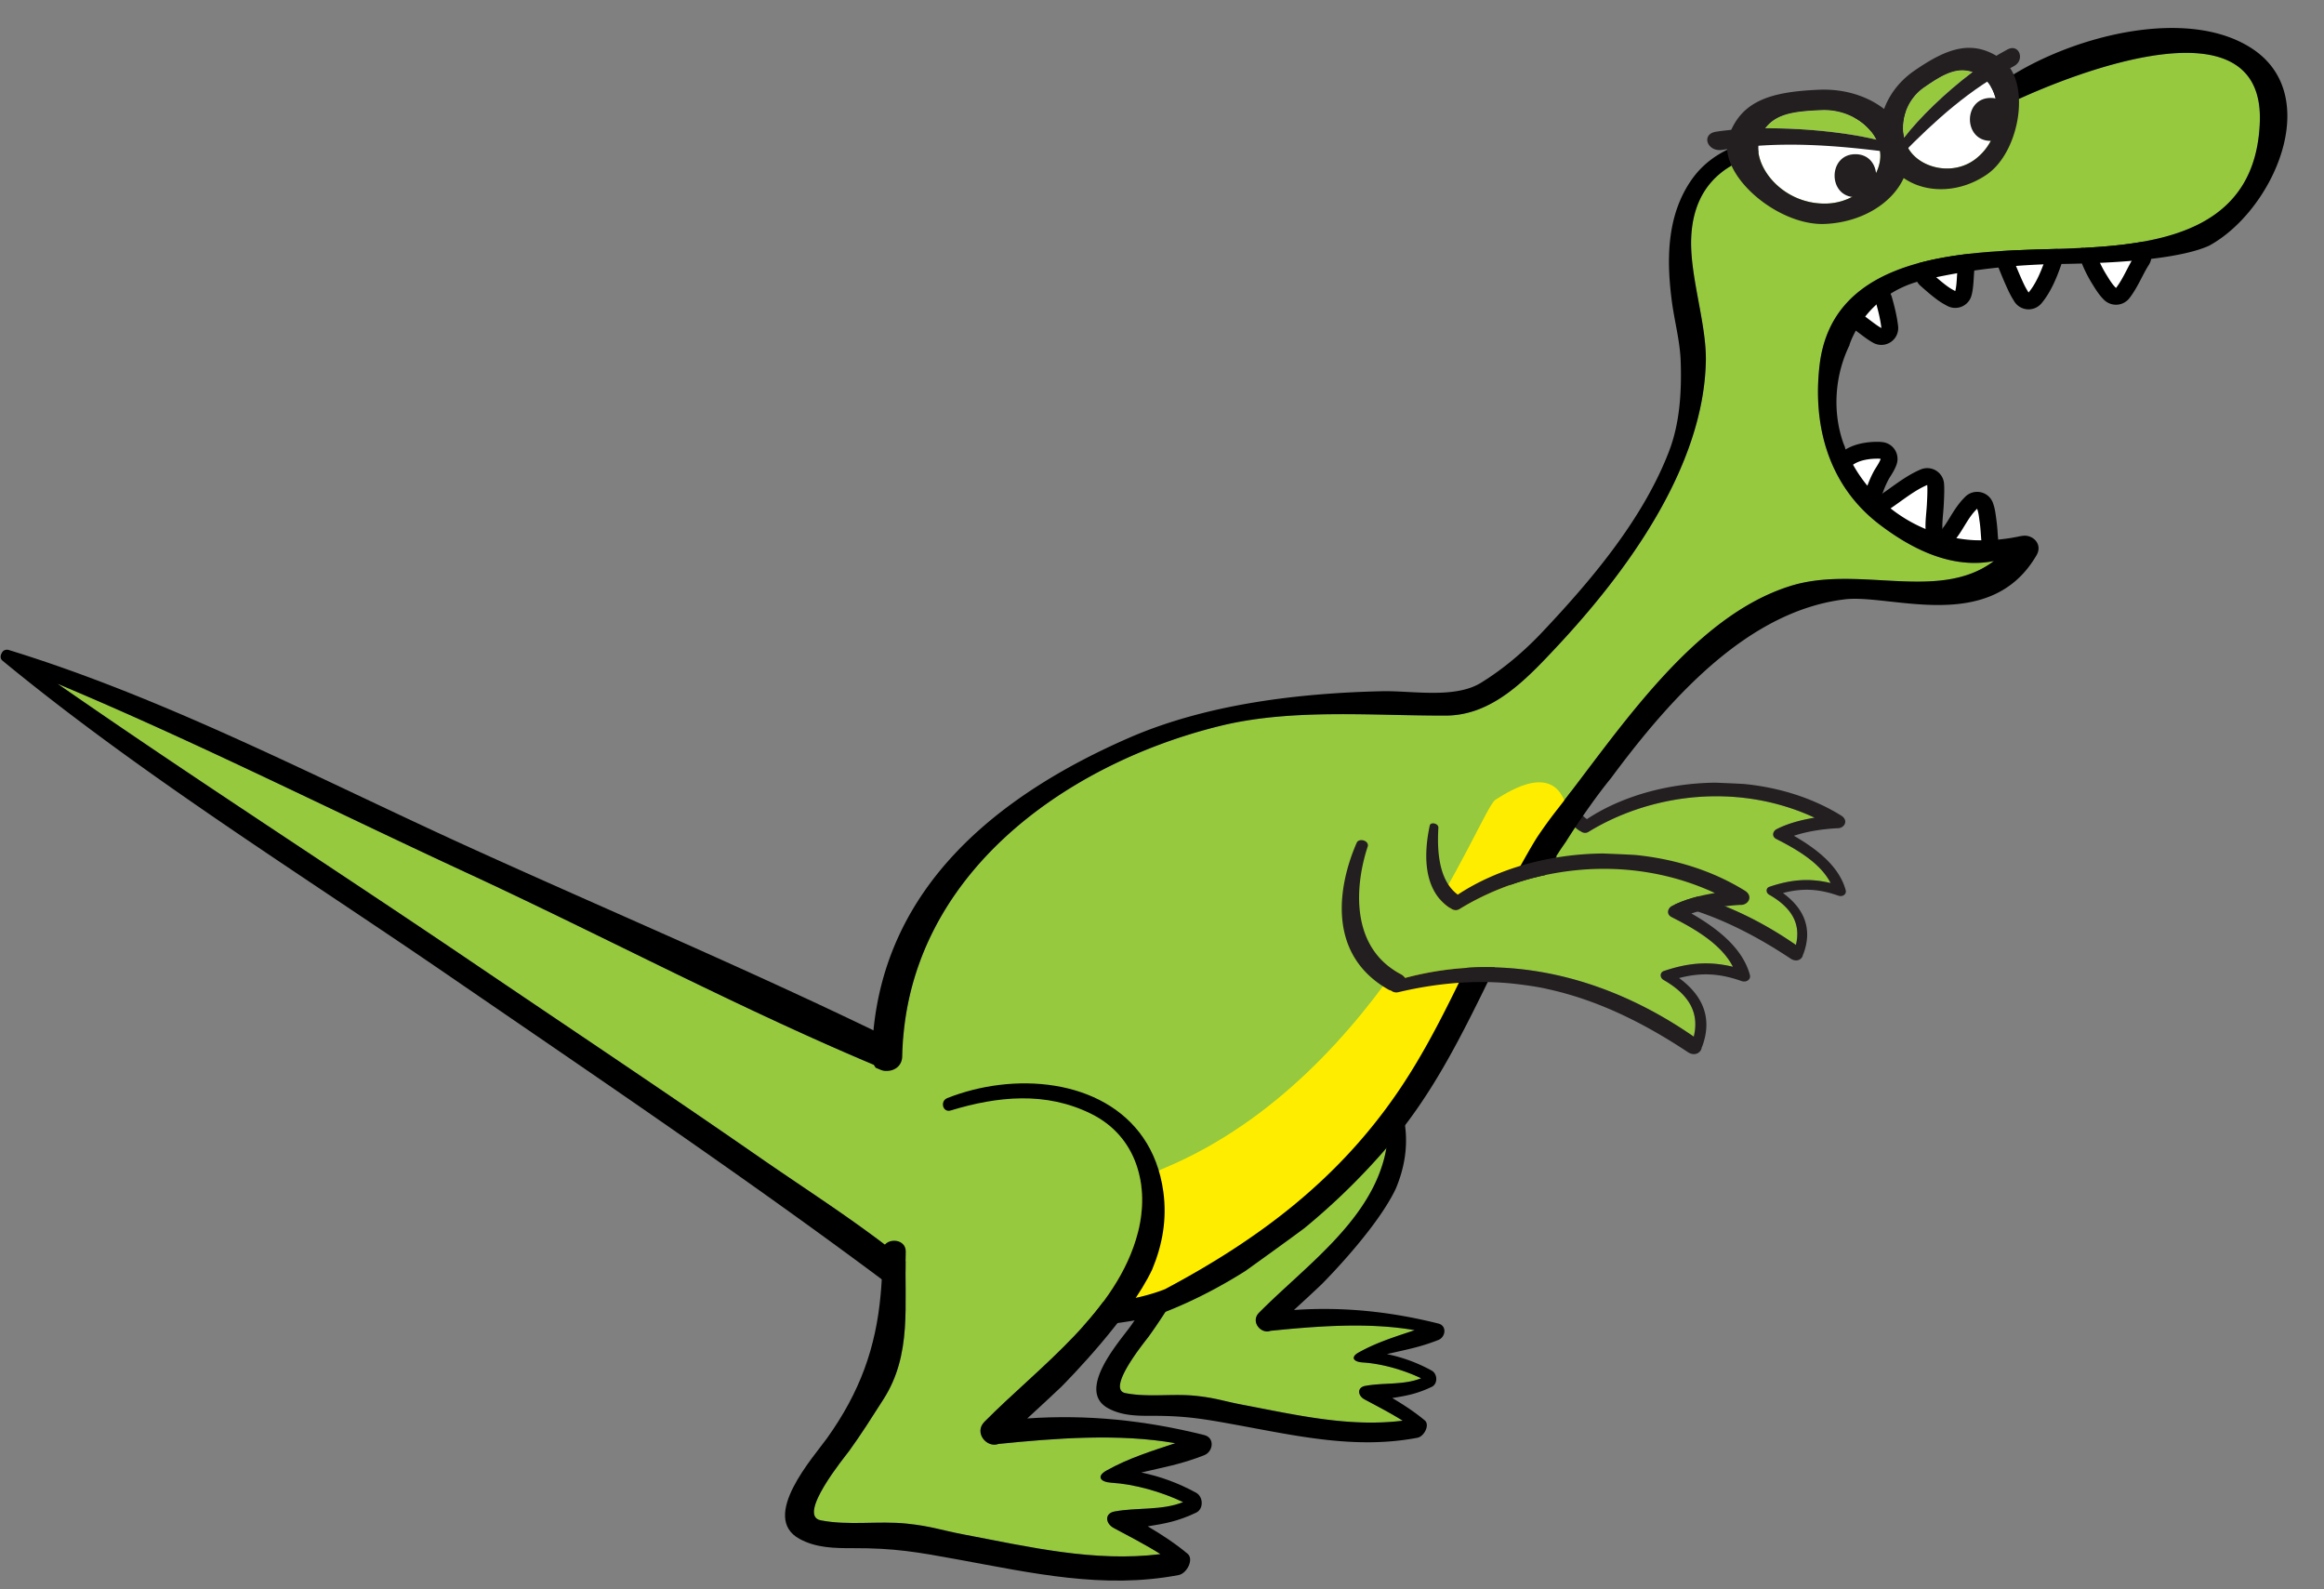 <svg xmlns="http://www.w3.org/2000/svg" width="236.045" height="161.389" viewBox="0.436 -2.791 236.045 161.389"><rect x="0.436" y="-2.791" width="236.045" height="161.389" fill="#808080" stroke="none"/><defs><style/></defs><g id="ID0.4247132698073983" transform="translate(.25 .05) scale(.998)"><g id="Back_Leg"><path id="Fill_5_" fill="#96C93D" d="M141.82 136.094c-.162 5.122.637 9.909-2.175 14.283-1.08 1.687-2.147 3.388-3.326 5.008-.396.543-5.092 6.241-2.742 6.7 2.73.531 5.568.031 8.331.319 2.435.256 3.209.611 5.612 1.068 6.265 1.188 12.596 2.683 18.978 1.885-1.485-.941-3.184-1.804-4.534-2.533-.818-.441-.893-1.415.073-1.596 2.214-.412 4.563-.073 6.651-.908-2.109-1.011-4.716-1.743-6.963-1.882-1.051-.063-1.467-.613-.463-1.177 2.132-1.195 4.393-1.895 6.669-2.65-5.477-.964-11.674-.479-17.119.072-1.144.432-2.414-1.089-1.378-2.139 5.317-5.378 12.9-10.646 14.879-18.361 1.145-4.459-.068-9.26-4.525-11.473-4.395-2.183-9.066-1.711-13.62-.326-.28.085-.491-.011-.618-.177-1.11 1.325-4.484 5.909-4.626 12.814.49.083.917.437.896 1.073z" transform="translate(.25) scale(.857)"/><path id="Outline_7_" d="M139.491 138.739a36.2 36.2 0 0 1-.102 1.399v.015h-.001c-.462 5.182-1.987 9.479-5.202 13.979-1.276 1.785-6.547 7.631-2.662 9.75 1.616.881 3.401.904 5.207.898 4.007-.011 6.176.371 10.128 1.095 7.161 1.309 14.106 2.896 21.391 1.509.807-.154 1.506-1.532.87-2.064-1.179-.986-2.503-1.852-3.859-2.653 1.621-.261 2.9-.477 4.681-1.324.762-.363.698-1.555 0-1.936a18.833 18.833 0 0 0-5.312-1.955c2.149-.509 3.841-.786 6.102-1.676.87-.341 1.057-1.689 0-1.954-5.734-1.433-11.308-2.006-17.143-1.607 1.065-.979 2.182-2.003 3.299-3.064.733-.738 6.64-6.762 8.804-11.363.985-2.359 1.449-4.867 1.079-7.541-1.138-8.241-8.649-11.225-15.885-10.336-1.728.212-3.44.642-5.046 1.277-.468.186-.519.722-.289 1.021.127.166.338.262.618.177 4.554-1.385 9.226-1.856 13.62.326 4.457 2.213 5.67 7.014 4.525 11.473-1.979 7.715-9.562 12.983-14.879 18.361-1.036 1.05.234 2.57 1.378 2.139 5.445-.552 11.643-1.036 17.119-.072-2.276.756-4.537 1.455-6.669 2.65-1.004.563-.588 1.113.463 1.177 2.247.139 4.854.871 6.963 1.882-2.088.835-4.438.496-6.651.908-.966.181-.892 1.154-.073 1.596 1.351.729 3.049 1.592 4.534 2.533-6.382.798-12.713-.696-18.978-1.885-2.403-.457-3.178-.812-5.612-1.068-2.763-.288-5.601.212-8.331-.319-2.35-.459 2.345-6.157 2.742-6.7 1.179-1.62 2.246-3.321 3.326-5.008 2.812-4.374 2.013-9.161 2.175-14.283.021-.636-.406-.989-.896-1.071-.452-.077-.954.075-1.21.469-.086-.074-.201 2.108-.225 2.936-.006.186-.006.304.001.309z" transform="translate(.25) scale(.857)"/></g><g id="Tail"><path id="Fill_4_" fill="#96C93D" d="M107.778 146.653c4.773-11.614-2.563-22.915-2.563-22.915-16.982-7.036-33.222-15.73-49.905-23.45-16.105-7.454-32.147-15.546-48.552-22.427 16.143 11.223 32.735 21.877 49.005 32.9 11.471 7.771 23.014 15.457 34.399 23.354 5.86 4.066 12.083 7.975 17.616 12.538z" transform="translate(.25) scale(.857)"/><path id="Outline_6_" d="M107.778 146.653c-5.534-4.563-11.756-8.473-17.616-12.538-11.386-7.896-22.929-15.582-34.399-23.354-16.27-11.023-32.863-21.677-49.005-32.9 16.405 6.881 32.447 14.973 48.553 22.427 16.683 7.72 32.923 16.414 49.905 23.45l.67-3.642c-16.474-8.05-33.458-15.204-50.144-22.786C37.858 89.184 19.808 79.646.977 73.855a.617.617 0 0 0-.264-.029.628.628 0 0 0-.579.393c-.179.287-.208.658.097.909 16.682 13.718 35.353 25.277 53.133 37.484 17.471 11.991 36.427 24.769 53.465 37.604l.949-3.563z" transform="translate(.25) scale(.857)"/></g><g id="Back_Arm"><path id="Fill_1_" fill="#96C93D" d="M178.89 88.887c-1.318 3.989-1.929 10.585 3.489 13.42.211.112.345.245.441.385 10.341-2.757 20.995-.326 30.373 6.179.568-2.338-.298-4.316-3.174-5.966-.419-.241-.396-.793.021-.934 2.461-.839 4.68-1.08 7.273-.448-1.181-2.323-3.903-3.946-6.438-5.226-.622-.312-.403-.955.026-1.17 1.312-.672 2.897-1.099 4.515-1.365-9.116-4.232-19.487-2.845-26.876 1.694-.321.194-.687.101-.934-.101-.051-.026-.103-.037-.158-.077-2.924-2.013-2.562-6.1-2.025-8.609-3.01-4.983-7.276 1.528-7.277 1.532.4-.041.886.26.744.686z" transform="translate(.25) scale(.857)"/><path id="Outline_3_" fill="#231F20" d="M177.737 88.484c-2.043 4.692-3.094 11.817 3.368 15.452.08.05.166.062.251.092a.89.89 0 0 0 .755.174c4.139-.974 7.994-1.279 11.727-.941 0 0 2.437.235 3.94.599 4.957 1.073 9.775 3.308 14.796 6.639.736.485 1.409.06 1.469-.503.013-.02.028-.022.038-.049 1.047-2.782.293-5.258-2.422-7.24 2.131-.555 4.08-.566 6.562.311.534.189 1.011-.179.891-.634-.751-2.804-3.357-4.865-6.155-6.473 1.592-.532 3.386-.797 5.129-.897.862.053 1.416-.926.494-1.5-3.455-2.139-7.408-3.329-11.417-3.742-.402-.044-3.511-.167-3.511-.167-5.68.052-11.193 1.625-15.276 4.33-2.157-1.576-2.156-5.069-2.045-7.058a.382.382 0 0 0-.038-.169c-.166-.307-.789-.404-.866-.041-.543 2.506-.9 6.595 2.025 8.611.057.039.108.052.159.077.246.199.612.291.933.1 7.388-4.538 17.76-5.928 26.877-1.693-1.615.267-3.202.689-4.516 1.365-.427.214-.644.858-.025 1.169 2.537 1.28 5.26 2.902 6.44 5.228-2.586-.631-4.811-.39-7.273.447-.417.141-.444.691-.022.934 2.877 1.651 3.743 3.628 3.174 5.965-9.385-6.506-20.03-8.937-30.373-6.179a1.184 1.184 0 0 0-.44-.384c-5.417-2.835-4.814-9.432-3.49-13.42.143-.424-.344-.725-.738-.678-.184.017-.341.097-.421.275z" transform="translate(.25) scale(.857)"/></g><g id="Teeth"><g id="Tooth_6_"><path id="ID0.17694995738565922" fill="#FFF" d="M251.208 31.871c-.27 0-.529-.109-.719-.304l.719-.696-.754.66c-.505-.525-.838-1.063-1.131-1.539l-.113-.182a14.759 14.759 0 0 1-1.056-2.056 1 1 0 0 1 .879-1.386 69.19 69.19 0 0 0 4.283-.304 1.003 1.003 0 0 1 .958.473 1 1 0 0 1-.016 1.068c-.312.48-.585 1.005-.872 1.561-.405.782-.824 1.591-1.389 2.318a.998.998 0 0 1-.735.386l-.054.001z" transform="translate(.25) scale(.857)"/><path id="ID0.7231707707978785" d="M253.421 27.059c-.796 1.222-1.326 2.668-2.213 3.812l-.094-.095c-.42-.438-.735-.981-1.056-1.495a13.644 13.644 0 0 1-.982-1.914 70.2 70.2 0 0 0 4.345-.308m0-2c-.069 0-.139.003-.209.011a68.726 68.726 0 0 1-4.221.3 2 2 0 0 0-1.758 2.773 15.81 15.81 0 0 0 1.127 2.194l.113.182c.319.517.682 1.103 1.197 1.641l.077.079a2.042 2.042 0 0 0 1.559.618 2.013 2.013 0 0 0 1.482-.76c.619-.8 1.06-1.649 1.485-2.471.276-.533.537-1.037.822-1.475a2 2 0 0 0-1.674-3.092v2z" transform="translate(.25) scale(.857)"/></g><g id="Tooth_5_"><path id="ID0.3461822741664946" fill="#FFF" d="M223.347 36.627c-.166 0-.333-.042-.484-.125-.462-.255-.864-.558-1.254-.85l-1.027-.771a1 1 0 0 1-.185-1.429 14.09 14.09 0 0 1 1.612-1.688 1 1 0 0 1 1.626.474c.271.953.567 2.088.706 3.273a.998.998 0 0 1-.994 1.116z" transform="translate(.25) scale(.857)"/><path id="ID0.6845668721944094" d="M222.672 32.512c.293 1.028.551 2.053.675 3.115-.431-.238-.826-.541-1.219-.835-.316-.235-.634-.479-.952-.715.45-.561.953-1.083 1.496-1.565m0-2c-.483 0-.958.175-1.328.505a14.829 14.829 0 0 0-1.729 1.81 2.001 2.001 0 0 0 .372 2.86c.167.124.333.25.5.375l.447.336.073.056c.397.298.849.636 1.37.925a2.004 2.004 0 0 0 2.083-.089 2 2 0 0 0 .872-1.893c-.146-1.256-.455-2.439-.737-3.431a2.001 2.001 0 0 0-1.923-1.454v2z" transform="translate(.25) scale(.857)"/></g><g id="Tooth_4_"><path id="ID0.06560678733512759" fill="#FFF" d="M240.763 32.407a1 1 0 0 1-.777-.455 4.255 4.255 0 0 1-.113-.188c-.335-.531-.562-1.035-.781-1.522a57.53 57.53 0 0 1-.922-2.197 1 1 0 0 1 .875-1.372c1.233-.065 2.473-.108 3.719-.139h.024a1.001 1.001 0 0 1 .945 1.33c-.459 1.312-1.116 2.973-2.142 4.189a1 1 0 0 1-.828.354z" transform="translate(.25) scale(.857)"/><path id="ID0.7078851307742298" d="M242.787 27.534c-.482 1.38-1.09 2.84-1.962 3.875-.054-.083-.101-.169-.136-.226-.277-.438-.492-.92-.705-1.393a58.053 58.053 0 0 1-.888-2.119c1.224-.064 2.455-.107 3.691-.137m0-2h-.049c-1.372.034-2.598.08-3.747.14a2.002 2.002 0 0 0-1.75 2.743c.312.776.597 1.476.919 2.193.242.537.495 1.098.84 1.643.049.084.096.164.146.241a2 2 0 0 0 1.553.91 2 2 0 0 0 1.655-.707c1.13-1.341 1.834-3.111 2.32-4.503a2 2 0 0 0-1.887-2.66v2z" transform="translate(.25) scale(.857)"/></g><g id="Tooth_3_"><path id="ID0.896744784899056" fill="#FFF" d="M232.119 32.238a1 1 0 0 1-.436-.1 3.796 3.796 0 0 1-.211-.114c-.658-.342-1.21-.791-1.695-1.187a40.428 40.428 0 0 1-1.112-.962 1.005 1.005 0 0 1 .375-1.713c.938-.276 1.95-.511 3.187-.74a1.001 1.001 0 0 1 1.176 1.091c-.038.35-.06.708-.08 1.055-.043.703-.083 1.368-.238 1.934a1.001 1.001 0 0 1-.966.736z" transform="translate(.25) scale(.857)"/><path id="ID0.10462514078244567" d="M232.408 28.406c-.11 1.02-.09 2.105-.289 2.832-.087-.042-.168-.094-.207-.113-.543-.281-1.031-.678-1.504-1.062a44.034 44.034 0 0 1-1.086-.94 30.59 30.59 0 0 1 3.086-.717m0-2c-.121 0-.243.011-.364.033a32.216 32.216 0 0 0-3.286.764 2 2 0 0 0-.762 3.415c.379.335.754.667 1.137.984.536.437 1.13.919 1.859 1.297.057.034.155.089.257.138a1.992 1.992 0 0 0 1.697.02 2.003 2.003 0 0 0 1.102-1.292c.183-.667.229-1.414.272-2.138.021-.332.04-.674.076-1.008a2.002 2.002 0 0 0-.628-1.682 2.01 2.01 0 0 0-1.36-.531v2z" transform="translate(.25) scale(.857)"/></g><g id="Tooth_2_"><path id="ID0.4969696132466197" fill="#FFF" d="M235.204 61.842a19.119 19.119 0 0 1-3.133-.286 1 1 0 0 1-.612-1.598c.309-.397.584-.848.876-1.324.466-.762.948-1.55 1.627-2.214a1.02 1.02 0 0 1 .903-.323 1 1 0 0 1 .787.632c.183.492.25.993.31 1.434l.042.304c.076.513.114 1.034.151 1.555.018.244.034.488.057.731a.999.999 0 0 1-.996 1.09l-.012-.001z" transform="translate(.25) scale(.857)"/><path id="ID0.03902015741914511" d="M234.715 57.076c.182.488.224 1.027.3 1.537.108.732.134 1.484.201 2.229a17.966 17.966 0 0 1-2.968-.271c.857-1.103 1.432-2.488 2.435-3.458.014-.013.02-.023.032-.037m0-2c-.567 0-1.113.241-1.496.673-.756.758-1.275 1.608-1.737 2.362-.276.452-.537.879-.812 1.232a1.998 1.998 0 0 0 1.226 3.196 20.02 20.02 0 0 0 3.298.302h.023a2 2 0 0 0 1.992-2.181 42.639 42.639 0 0 1-.056-.712 21.215 21.215 0 0 0-.159-1.629l-.041-.292c-.062-.469-.141-1.053-.363-1.65a1.996 1.996 0 0 0-1.875-1.301v2z" transform="translate(.25) scale(.857)"/></g><g id="Tooth_1_"><path id="ID0.8049523672088981" fill="#FFF" d="M221.685 55.352a.999.999 0 0 1-.774-.367 18.345 18.345 0 0 1-1.803-2.645 1 1 0 0 1 .308-1.313c.621-.426 1.389-.695 2.347-.822.353-.048.733-.07 1.196-.07.129 0 .255.013.382.027.3.035.588.206.749.46.161.255.22.571.123.857-.15.447-.431.895-.656 1.253-.094.149-.182.285-.239.398-.314.609-.532 1.1-.687 1.546a1 1 0 0 1-.946.676z" transform="translate(.25) scale(.857)"/><path id="ID0.9668038636445999" d="M222.958 51.135c.104 0 .204.014.307.025-.174.516-.642 1.132-.838 1.514a12.81 12.81 0 0 0-.742 1.678 17.187 17.187 0 0 1-1.704-2.5c.563-.387 1.241-.566 1.912-.655.353-.049.71-.062 1.065-.062m0-2a9.68 9.68 0 0 0-1.334.08c-1.111.147-2.021.471-2.775.988a1.998 1.998 0 0 0-.613 2.625 19.322 19.322 0 0 0 1.901 2.791 2 2 0 0 0 3.439-.615 10.8 10.8 0 0 1 .629-1.411c.049-.096.122-.206.198-.327.253-.404.569-.906.758-1.466a2.002 2.002 0 0 0-1.668-2.626 4.277 4.277 0 0 0-.535-.039v2z" transform="translate(.25) scale(.857)"/></g><g id="Tooth"><path id="ID0.2617056421004236" fill="#FFF" d="M228.593 60.486a.996.996 0 0 1-.386-.077 18.754 18.754 0 0 1-4.392-2.587 1.002 1.002 0 0 1 .063-1.616c.378-.253.758-.525 1.141-.8 1.068-.766 2.174-1.557 3.385-2.068a.995.995 0 0 1 .927.078c.278.177.45.48.461.809l.017.362c.013.637-.02 1.269-.052 1.881-.021.421-.051.783-.083 1.146-.056.641-.107 1.246-.082 1.827a1 1 0 0 1-.999 1.045z" transform="translate(.25) scale(.857)"/><path id="ID0.046727840323001146" d="M228.793 54.26c.004.115.014.23.016.346.013.627-.021 1.256-.054 1.882-.047.978-.206 2.005-.162 2.999a17.725 17.725 0 0 1-4.157-2.449c1.402-.94 2.828-2.133 4.357-2.778m0-2c-.264 0-.528.052-.777.157-1.313.555-2.465 1.379-3.579 2.177-.374.269-.745.534-1.114.782a2 2 0 0 0-.126 3.23 19.738 19.738 0 0 0 4.626 2.726 2.006 2.006 0 0 0 1.917-.206 2.001 2.001 0 0 0 .853-1.728c-.022-.515.027-1.088.079-1.696.033-.377.065-.751.083-1.119l.003-.062c.032-.629.066-1.28.053-1.956a8.79 8.79 0 0 0-.012-.268l-.005-.105a1.997 1.997 0 0 0-2.001-1.932v2z" transform="translate(.25) scale(.857)"/></g></g><g id="Body"><path id="Fill_3_" fill="#96C93D" d="M238.723 8.866s-11.635 3.193-15.926 3.443-12.662 1.154-16.727 3.744c-3.002 1.547-5.078 4.248-5.302 8.728-.229 4.595 1.83 10.288 1.732 14.805-.278 12.644-9.471 25.103-17.77 33.956-3.582 3.823-7.594 8.078-13.093 8.096-8.717.027-18.32-.865-26.821 1.228-18.059 4.443-36.05 17.142-37.637 37.106l-3.257 2.672s-3.157 35.742 33.546 28.621l.938-1.592c11.122-5.928 20.683-13.088 27.919-23.939 2.63-3.944 4.775-8.135 6.844-12.36.073-.145.969-1.898 2.204-4.277l3.614-6.855c1.412-2.626 2.737-5.009 3.526-6.229a52.925 52.925 0 0 1 2.226-3.076c7.445-9.498 16.161-23.098 27.883-26.705 8.065-2.484 17.576 1.977 24.084-2.938-4.942.972-9.688-1.364-13.615-4.366-5.973-4.566-7.936-11.635-7.085-18.887 1.384-11.814 14.035-13.261 23.917-13.67 2.194-.091 4.599-.128 7.049-.245.177-.04.359-.049.538-.026 9.895-.525 20.354-2.537 20.778-14.971.491-14.451-21.408-6.125-29.565-2.263z" transform="translate(.25) scale(.857)"/><path id="Belly" fill="#FFED00" d="M131.838 152.202s-19.5-5.894 6.5-16.894c26-11 37.332-42.499 39.166-43.666 1.834-1.167 7.309-4.667 8.571 1.333 0 0-10.071 19.667-11.404 22.167-1.333 2.5-12.333 20.332-17.833 24.166-5.5 3.834-15.666 12.454-25 12.894z" transform="translate(.25) scale(.857)"/><path id="Outline_5_" d="M267.451 2.502c-7.698-5.146-21.572-1.564-29.389 3.639-1.726 1.065-12.223 4.585-19.057 4.502-6.834-.083-12.442 3.185-12.442 3.185-2.286.799-4.329 2.123-5.797 4.25-2.909 4.216-2.946 9.396-2.313 14.298.312 2.407.979 4.782 1.062 7.21.123 3.608-.104 7.315-1.371 10.634-3.076 8.053-9.239 15.348-15.146 21.588-2.138 2.256-4.555 4.303-7.197 5.934-3.126 1.927-8.196.925-11.757 1.005-9.709.22-20.777 1.481-30.112 5.563-15.832 6.924-28.816 17.733-30.32 35.139-.382 2.369-.106 3.486.311 4.006.204.083.405.173.61.255.021.009.042.019.064.022.188.074.374.103.552.097.928.037 1.897-.539 1.922-1.737.434-21.188 19.056-34.627 37.746-39.226 8.501-2.093 18.104-1.2 26.821-1.228 5.499-.018 9.511-4.272 13.093-8.096 8.299-8.854 17.491-21.312 17.77-33.956.098-4.517-1.962-10.21-1.732-14.805.224-4.479 2.3-7.181 5.302-8.728 4.064-2.59 12.436-3.494 16.727-3.744s15.926-3.443 15.926-3.443c8.157-3.862 30.057-12.188 29.566 2.259-.425 12.434-10.884 14.445-20.778 14.971a1.57 1.57 0 0 0-.538.026c-2.45.117-4.854.154-7.049.245-9.882.409-22.533 1.855-23.917 13.67-.851 7.252 1.112 14.32 7.085 18.887 3.927 3.002 8.673 5.338 13.615 4.366-6.508 4.915-16.019.454-24.084 2.938-11.722 3.607-20.438 17.207-27.883 26.705a53.401 53.401 0 0 0-2.226 3.076c-.789 1.221-2.114 3.604-3.526 6.229l-3.614 6.855a714.816 714.816 0 0 0-2.204 4.277c-2.068 4.226-4.214 8.416-6.844 12.36-7.261 10.889-16.863 18.062-28.035 24.002 0 0-4.286 1.825-9.202 1.492-4.916-.333-3.75 3.001-.5 2.917 3.25-.084 7.879-1.017 7.879-1.017 3.938-1.37 7.747-3.267 11.357-5.545.595-.427 5.473-3.923 7.031-5.104a79.791 79.791 0 0 0 10.423-10.311c4.606-5.49 7.794-11.714 10.886-17.997.064-.134.288-.595.642-1.304l.796-1.621.022-.002c.203-.396.427-.833.665-1.29.188-.362.382-.735.591-1.132l4.152-7.505c.572-.982 1.166-1.978 1.776-2.972a2.763 2.763 0 0 1-.097.034c.229-.349.441-.701.681-1.045.154-.225.318-.46.476-.688a90.02 90.02 0 0 1 3.839-5.609c.5-.67 1.001-1.319 1.5-1.929l.004-.001c7.363-9.954 16.494-19.907 27.806-21.267 5.42-.65 17.266 4.189 22.751-5.23.787-1.354-.495-2.516-1.7-2.299a3.694 3.694 0 0 0-.384.064c-.299.067-.593.115-.887.165v.006l-.134.018c-.308.05-.614.09-.919.125-15.304 1.911-18.734-10.924-18.734-10.924l.009-.002c-.076-.188-.159-.375-.225-.566-1.288-3.752-.96-8.018.774-11.55l-.012-.02s1.78-6.007 8.697-7.663c6.917-1.656 12.897-1.824 14.532-1.906 1.468-.074 14.384.094 19.473-2.201 7.574-4.115 13.667-17.686 5.191-23.351z" transform="translate(.25) scale(.857)"/></g><g id="L_Eye"><path id="White" fill="#FFF" d="M223.219 15.014a4.126 4.126 0 0 0-.115-.763c-.591-2.495-3.476-4.639-6.859-4.501-3.724.154-5.95.499-7.218 3.004-.055.108-.089.226-.129.34-1.056 2.956 2.455 7.806 7.803 7.755 3.729-.035 6.631-3.031 6.518-5.835z" transform="translate(.25) scale(.857)"/><path id="Pupil" fill="#231F20" d="M220.26 20.088c3.289 0 3.289-5.103 0-5.103-3.292.001-3.292 5.103 0 5.103z" transform="translate(.25) scale(.857)"/><g id="Eyelid"><path id="ID0.31918339990079403" fill="#96C93D" d="M216.244 9.75c-3.256.135-5.367.416-6.693 2.159 4.761-.03 9.869.537 13.179 1.346-1.024-2.04-3.565-3.624-6.486-3.505z" transform="translate(.25) scale(.857)"/><path id="ID0.8650408904068172" fill="#231F20" d="M224.662 13.829a17.133 17.133 0 0 0-1.933-.574c-3.31-.81-8.418-1.376-13.179-1.346-2.07.013-4.074.137-5.831.406-1.827.279-1.066 2.451.757 2.156 6.759-1.096 13.429-.56 19.96.293.842.111.226-.935.226-.935z" transform="translate(.25) scale(.857)"/></g><path id="Outline" fill="#231F20" d="M226.453 13.821c-.31-1.442-1.116-2.738-2.281-3.788-.017-.016-.037-.028-.055-.044-1.963-1.74-4.9-2.792-8.151-2.657-5.69.235-9.206 1.275-10.716 5.415-1.635 4.474 5.683 10.757 11.373 10.521 4.359-.18 7.989-2.429 9.373-5.448a6.403 6.403 0 0 0 .602-2.945 6.338 6.338 0 0 0-.145-1.054zm-17.556-.727c.04-.114.074-.232.129-.34 1.268-2.505 3.494-2.85 7.218-3.004 3.384-.138 6.269 2.006 6.859 4.501.06.252.104.506.115.763.113 2.805-2.789 5.801-6.519 5.836-5.346.05-8.857-4.8-7.802-7.756z" transform="translate(.25) scale(.857)"/></g><g id="R_Eye"><path id="White_1_" fill="#FFF" d="M226.728 14.58a4.301 4.301 0 0 1-.357-.631c-1.026-2.175-.307-5.266 2.055-6.899 2.6-1.796 4.299-2.682 6.584-1.454.099.053.189.124.281.189 2.4 1.675 2.803 7.116-.833 9.824-2.536 1.89-6.205 1.133-7.73-1.029z" transform="translate(.25) scale(.857)"/><path id="Pupil_1_" fill="#231F20" d="M236.331 13.408c3.289 0 3.289-5.103 0-5.103-3.292.002-3.292 5.103 0 5.103z" transform="translate(.25) scale(.857)"/><g id="Eyelid_1_"><path id="ID0.5477729514241219" fill="#96C93D" d="M228.425 7.05c2.272-1.571 3.858-2.444 5.747-1.818-3.229 2.422-6.349 5.471-8.118 7.778-.476-2.056.334-4.55 2.371-5.96z" transform="translate(.25) scale(.857)"/><path id="ID0.14418168924748898" fill="#231F20" d="M225.077 14.433c.246-.426.58-.908.977-1.423 1.77-2.307 4.89-5.356 8.118-7.778 1.404-1.054 2.826-1.989 4.165-2.69 1.391-.729 2.118 1.292.722 2.007-5.185 2.649-9.377 6.476-13.295 10.47-.504.515-.687-.586-.687-.586z" transform="translate(.25) scale(.857)"/></g><path id="Outline_1_" fill="#231F20" d="M224.37 16.211a6.623 6.623 0 0 0 2.087 1.9c2.658 1.554 6.391 1.377 9.434-.727 3.973-2.745 5.319-11.216 1.661-13.732-3.384-2.33-6.348-1.305-10.32 1.441-2.269 1.569-3.649 3.866-3.98 6.18-.002.021-.009.04-.011.061-.187 1.385.01 2.772.625 4.013.146.295.308.587.504.864zm10.087-.601c-2.535 1.889-6.204 1.132-7.729-1.03a4.301 4.301 0 0 1-.357-.631c-1.026-2.175-.307-5.266 2.055-6.899 2.6-1.796 4.299-2.682 6.584-1.454.099.053.189.124.281.189 2.399 1.676 2.802 7.117-.834 9.825z" transform="translate(.25) scale(.857)"/></g><g id="Front_Arm"><path id="Fill" fill="#96C93D" d="M162.332 97.197c-1.487 4.505-2.175 11.95 3.944 15.15.233.123.389.277.501.438 11.675-3.111 23.689-.369 34.28 6.973.643-2.637-.338-4.872-3.584-6.733-.475-.275-.444-.897.024-1.058 2.779-.945 5.287-1.217 8.21-.507-1.337-2.624-4.403-4.452-7.272-5.896-.691-.352-.449-1.079.028-1.323 1.48-.759 3.275-1.238 5.097-1.537-10.292-4.781-22.002-3.215-30.341 1.909-.356.222-.774.112-1.054-.11-.056-.03-.114-.042-.176-.086-3.303-2.277-2.894-6.888-2.29-9.721-3.389-5.621-8.209 1.729-8.209 1.729.453-.046 1.002.294.842.772z" transform="translate(.25) scale(.857)"/><path id="Outline_2_" fill="#231F20" d="M161.035 96.744c-2.308 5.297-3.493 13.334 3.798 17.443.094.056.186.068.285.103.219.171.527.273.854.195 4.669-1.103 9.027-1.439 13.236-1.061 0 0 2.75.267 4.444.674 5.597 1.211 11.033 3.734 16.704 7.495.831.553 1.589.064 1.659-.562.01-.021.027-.031.036-.059 1.188-3.143.334-5.938-2.729-8.17 2.406-.624 4.607-.64 7.407.354.604.214 1.139-.2 1.004-.716-.85-3.166-3.789-5.493-6.946-7.306 1.797-.6 3.823-.896 5.788-1.016.977.061 1.604-1.045.56-1.692-3.899-2.415-8.357-3.759-12.889-4.226-.452-.051-3.958-.188-3.958-.188-6.413.058-12.634 1.833-17.244 4.887-2.432-1.779-2.436-5.719-2.304-7.965a.39.39 0 0 0-.049-.192c-.188-.343-.888-.456-.979-.042-.605 2.828-1.011 7.444 2.292 9.722.062.044.122.056.177.087.279.224.689.331 1.053.11 8.335-5.124 20.045-6.692 30.339-1.911-1.821.297-3.611.778-5.094 1.539-.48.244-.724.972-.03 1.322 2.869 1.444 5.938 3.272 7.272 5.897-2.924-.712-5.431-.439-8.211.505-.467.158-.499.78-.022 1.058 3.241 1.859 4.223 4.09 3.582 6.732-10.592-7.343-22.612-10.087-34.282-6.973a1.432 1.432 0 0 0-.5-.439c-6.116-3.201-5.433-10.644-3.945-15.149.16-.478-.389-.819-.833-.768-.209.021-.389.111-.475.312z" transform="translate(.25) scale(.857)"/></g><g id="Front_Leg"><path id="Fill_2_" fill="#96C93D" d="M107.493 145.328c-.198 6.279.781 12.146-2.665 17.508-1.325 2.068-2.633 4.153-4.078 6.139-.485.666-6.241 7.65-3.36 8.213 3.347.651 6.825.039 10.212.392 2.983.313 3.934.75 6.879 1.31 7.68 1.457 15.439 3.289 23.263 2.311-1.82-1.153-3.902-2.211-5.559-3.105-1.002-.541-1.094-1.734.091-1.955 2.713-.506 5.594-.09 8.153-1.113-2.586-1.239-5.781-2.137-8.536-2.307-1.288-.078-1.798-.752-.566-1.443 2.612-1.465 5.384-2.322 8.174-3.248-6.713-1.182-14.31-.588-20.984.088-1.401.529-2.959-1.334-1.688-2.621 6.518-6.592 15.812-13.051 18.238-22.508 1.402-5.465-.084-11.35-5.547-14.062-5.388-2.676-11.114-2.098-16.696-.4-.343.104-.602-.013-.757-.216-1.361 1.624-5.497 7.243-5.67 15.707.598.098 1.122.531 1.096 1.31z" transform="translate(.25) scale(.857)"/><path id="Outline_4_" d="M104.638 148.571c-.03.582-.073 1.152-.124 1.716v.018h-.001c-.566 6.352-2.437 11.62-6.377 17.135-1.564 2.188-8.025 9.354-3.263 11.951 1.98 1.08 4.169 1.108 6.383 1.102 4.911-.014 7.569.455 12.414 1.342 8.778 1.604 17.292 3.551 26.221 1.85.989-.189 1.846-1.879 1.066-2.531-1.444-1.209-3.068-2.27-4.73-3.252 1.987-.32 3.555-.584 5.737-1.623.934-.445.856-1.906 0-2.373-2.098-1.141-4.248-1.939-6.512-2.396 2.635-.623 4.708-.964 7.479-2.054 1.066-.418 1.295-2.071 0-2.396-7.029-1.756-13.861-2.459-21.014-1.971 1.305-1.199 2.674-2.455 4.043-3.756.899-.905 8.139-8.288 10.792-13.93 1.208-2.892 1.776-5.966 1.323-9.243-1.395-10.103-10.602-13.759-19.472-12.67-2.118.26-4.216.787-6.185 1.565-.574.228-.636.886-.355 1.253.156.203.415.32.757.216 5.582-1.697 11.309-2.275 16.696.4 5.463 2.713 6.949 8.598 5.547 14.062-2.426 9.457-11.721 15.916-18.238 22.508-1.271 1.287.287 3.15 1.688 2.621 6.675-.676 14.271-1.27 20.984-.088-2.79.926-5.562 1.783-8.174 3.248-1.231.691-.722 1.365.566 1.443 2.755.17 5.95 1.067 8.536 2.307-2.56 1.023-5.44.607-8.153 1.113-1.185.221-1.093 1.414-.091 1.955 1.656.895 3.738 1.952 5.559 3.105-7.823.979-15.583-.854-23.263-2.311-2.945-.56-3.896-.996-6.879-1.31-3.387-.353-6.865.26-10.212-.392-2.881-.562 2.875-7.547 3.36-8.213 1.445-1.985 2.753-4.07 4.078-6.139 3.446-5.361 2.467-11.229 2.665-17.508.026-.779-.499-1.212-1.099-1.313-.553-.094-1.17.093-1.482.575-.106-.091-.248 2.584-.275 3.598-.003.235-.003.38.005.386z" transform="translate(.25) scale(.857)"/></g></g></svg>